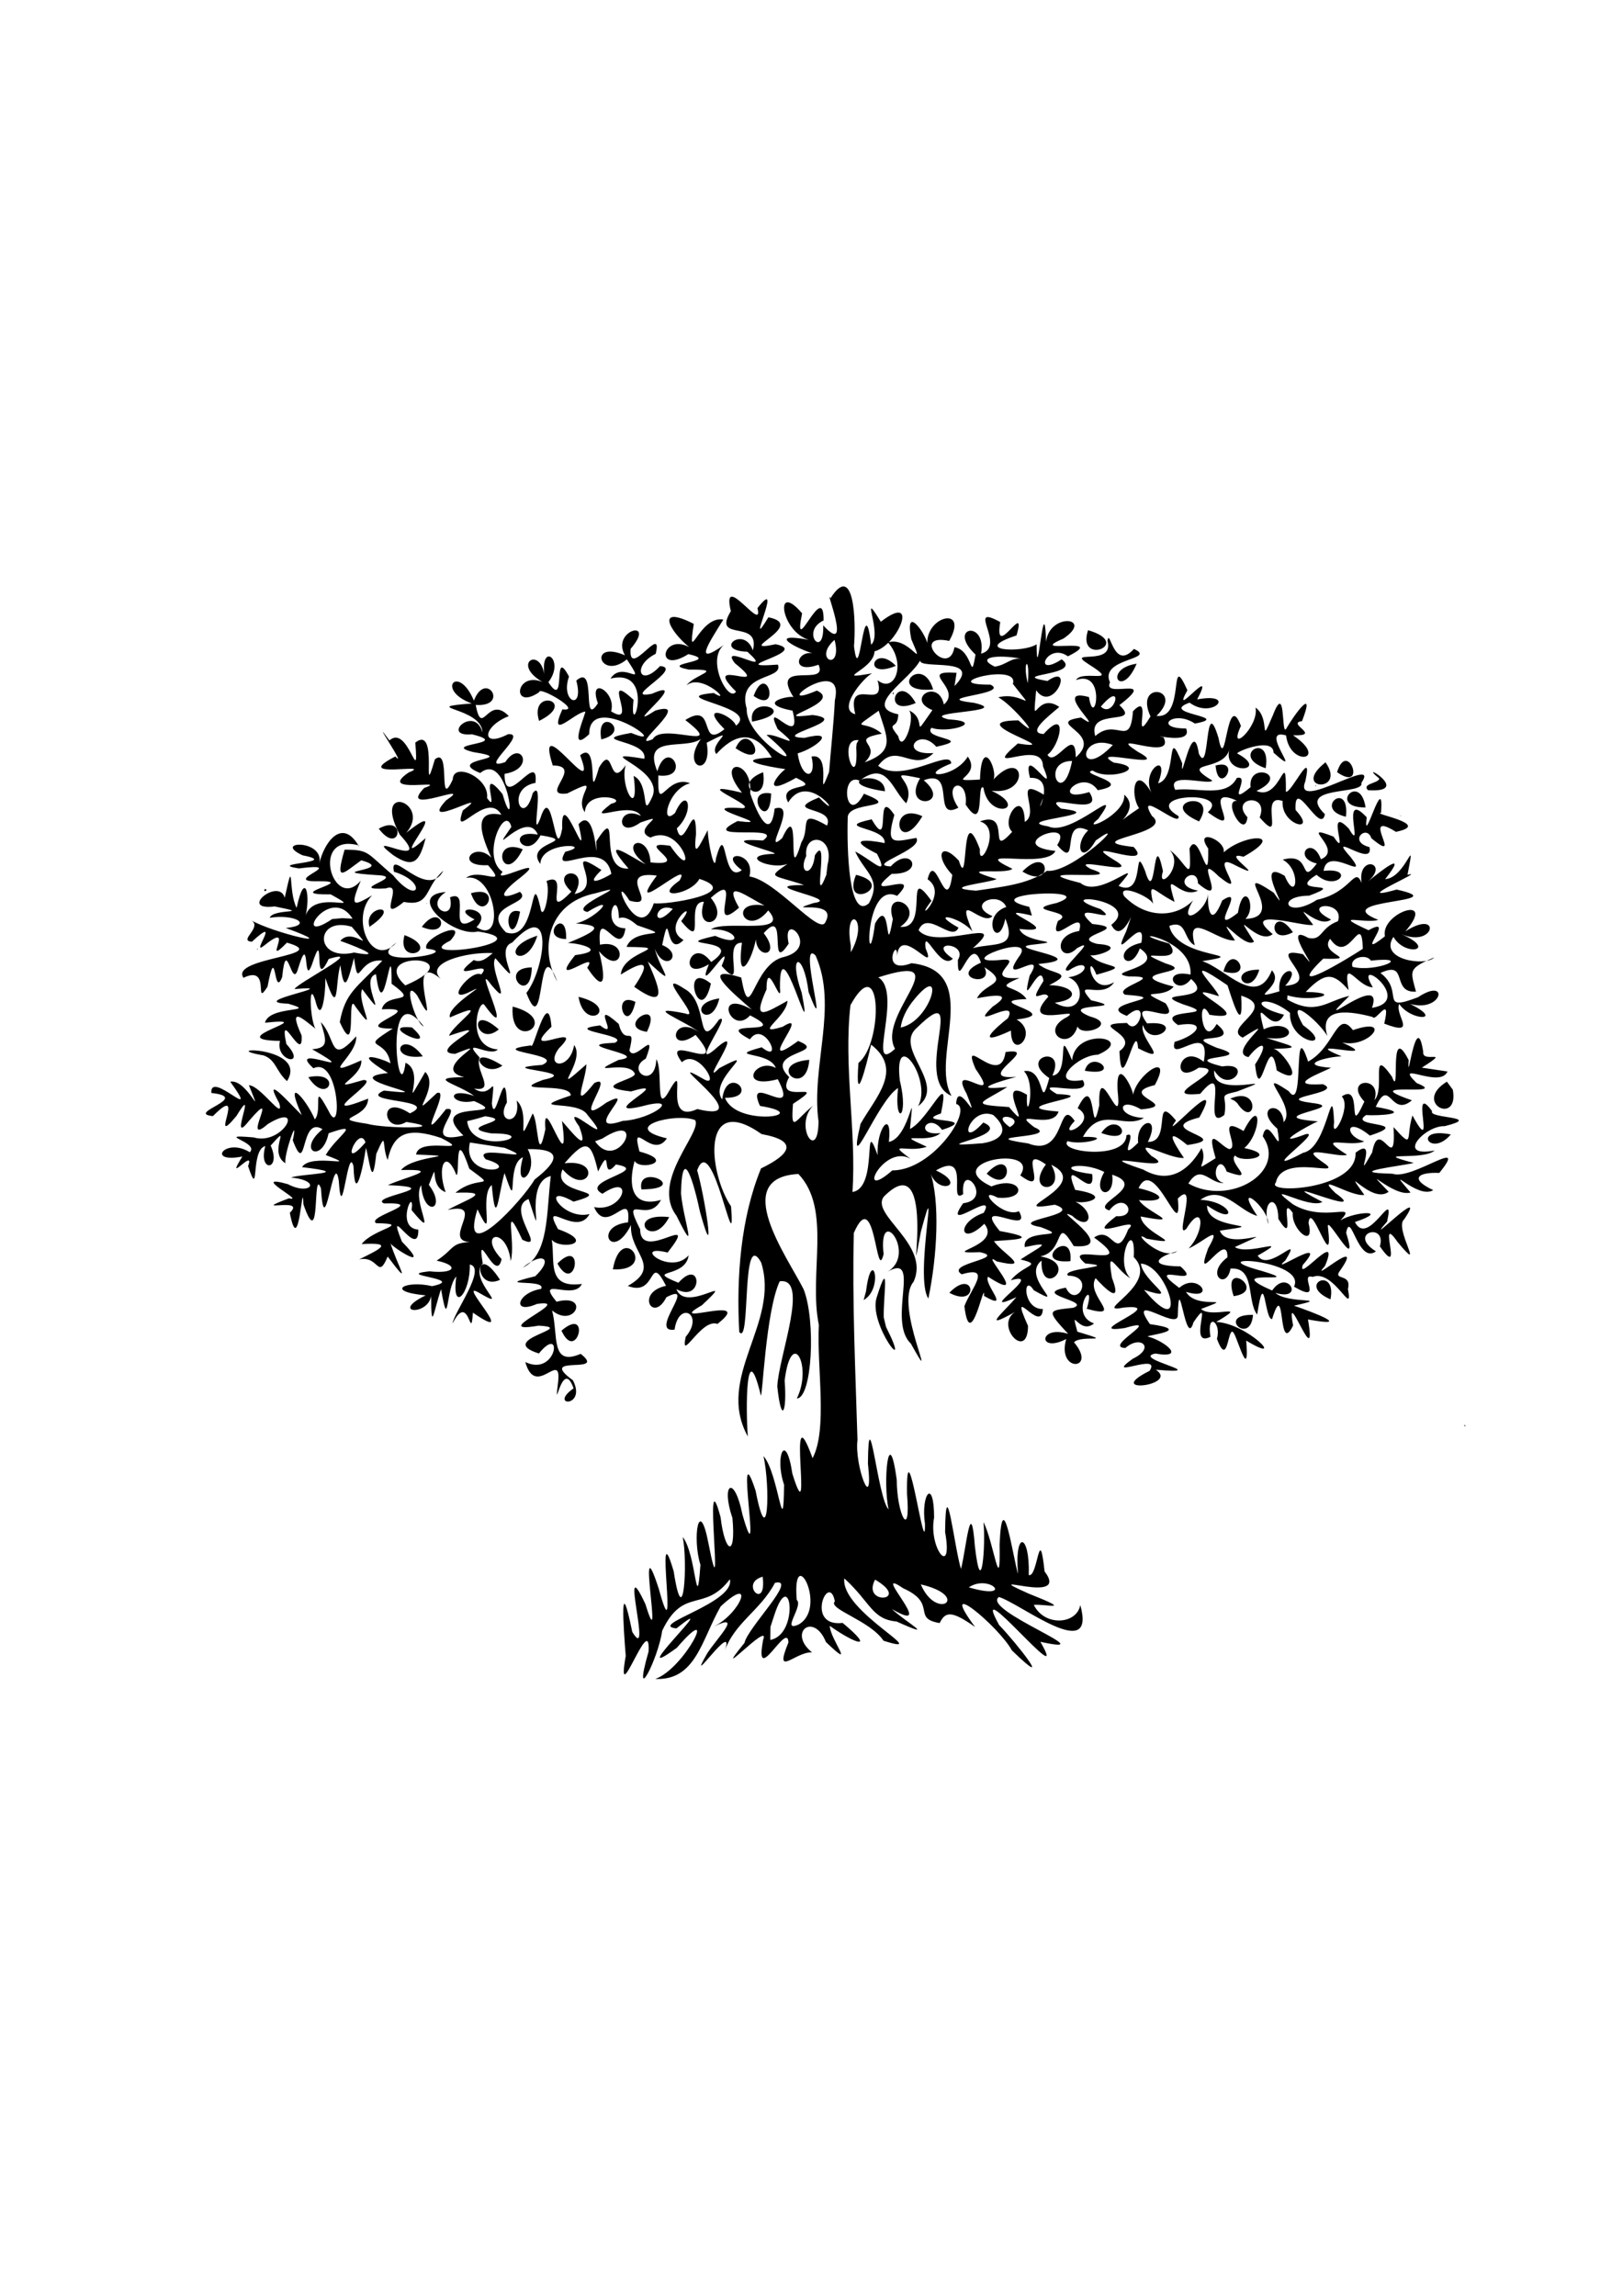 <?xml version="1.0" encoding="UTF-8" standalone="no"?>
<svg
   xmlns:dc="http://purl.org/dc/elements/1.1/"
   xmlns:cc="http://creativecommons.org/ns#"
   xmlns:rdf="http://www.w3.org/1999/02/22-rdf-syntax-ns#"
   xmlns:svg="http://www.w3.org/2000/svg"
   xmlns="http://www.w3.org/2000/svg"
   xmlns:sodipodi="http://sodipodi.sourceforge.net/DTD/sodipodi-0.dtd"
   xmlns:inkscape="http://www.inkscape.org/namespaces/inkscape"
   sodipodi:docname="tree.svg"
   inkscape:version="1.0 (4035a4f, 2020-05-01)"
   id="svg3057"
   version="1.1"
   viewBox="0 0 210 297"
   height="297mm"
   width="210mm">
  <defs
     id="defs3051" />
  <sodipodi:namedview
     inkscape:document-rotation="0"
     inkscape:window-maximized="0"
     inkscape:window-y="23"
     inkscape:window-x="0"
     inkscape:window-height="943"
     inkscape:window-width="1252"
     showgrid="false"
     inkscape:current-layer="layer1"
     inkscape:document-units="mm"
     inkscape:cy="560"
     inkscape:cx="-458.57143"
     inkscape:zoom="0.35"
     inkscape:pageshadow="2"
     inkscape:pageopacity="0.0"
     borderopacity="1.0"
     bordercolor="#666666"
     pagecolor="#ffffff"
     id="base" />
  <g
     id="layer1"
     inkscape:groupmode="layer"
     inkscape:label="Layer 1">
    <g
       style="fill:#000000;fill-opacity:1;stroke-width:0.565"
       transform="matrix(1.27,0,0,1.27,16.965,55.293)"
       id="g4066-6-2-1-1">
      <path
         d="m 110.442,34.46 c -0.022,-0.058 0.127,-0.052 0,0 z M 31.75,50.379 c -0.061,-0.025 0.034,0.011 0,0 z M 63.259,30.015 c 0.04,-0.117 -0.063,0.017 0,0 z m 57.381,6.472 c 0.09,0.156 0.152,-0.148 0,0 z m 1.048,-2.372 c -3.635,2.857 2.222,3.159 0,0 z M 35.487,60.33 c 0.142,0.099 -0.033,-0.149 0,0 z m 12.47,-0.634 c -0.021,0.058 -0.174,-0.067 0.025,0.057 z M 63.86,32.398 c -0.048,-0.017 0.039,0.028 0,0 z M 27.644,60.715 c -0.05,-0.018 -0.024,0.095 0,0 z m 96.245,-23.539 c -0.037,-0.009 -0.061,0.107 0,0 z M 40.836,61.68 c -0.052,-0.073 0.018,0.04 0,0 z m 85.233,-26.41 c -0.042,-0.002 0.011,0.025 0,0 z m 7.391,34.636 c -0.062,0.073 0.088,0.023 0,0 z M 77.671,27.186 c 0.104,-0.402 -0.236,-0.04 0,0 z m 51.496,12.232 c -0.019,0.059 0.103,0.026 0,0 z M 21.105,45.914 c 0.018,0.107 0.103,-0.086 0,0 z m 90.155,9.495 c -0.013,0.041 0.106,0.06 0,0 z M 81.712,26.693 c -1.116,-3.79 -4.899,0.445 0,0 z m -1.775,1.381 c -1.897,-3.393 -3.638,1.574 0,0 z m -0.782,-2.783 c -0.116,0.044 0.045,0.05 0,0 z m 37.184,25.336 c -0.024,-0.026 -0.052,0.085 0,0 z m 6.35,-13.027 c -0.054,-0.07 -0.033,0.106 0,0 z M 30.105,48.519 c 0.092,0.021 -3.91e-4,-0.11 0,0 z m 99.244,-8.939 c 0.164,-0.139 -0.145,0.002 0,0 z m 6.618,62.135 c -0.312,-0.313 -0.07,0.15 0,0 z M 30.133,48.479 c -0.09,-0.059 -0.011,0.121 0,0 z M 21.75,43.012 c -0.988,3.428 -0.21,2.451 1.698,1.084 3.811,1.057 -4.461,1.12 1.686,1.515 2.989,0.144 -3.356,1.582 0.819,1.349 2.012,-0.778 -1.137,3.789 1.833,1.373 2.761,0.537 2.058,-1.487 4.032,-3.183 -1.659,3.109 -5.592,-2.542 -5.037,0.112 3.455,1.055 2.5,3.535 -0.081,0.368 C 23.94,43.324 24.343,43.028 21.75,43.012 Z m 1.409,-0.408 c 0.187,0.198 -0.031,-0.152 0,0 z m 53.52,48.054 c -0.058,-2.191 0.657,-6.402 -0.717,-2.044 -0.911,2.753 3.77,8.578 0.956,3.028 z M 15.883,66.588 c 2.255,-3.604 -7.517,-3.496 -2.401,-2.621 1.293,0.45 1.261,1.61 2.401,2.621 z m 117.602,3.346 c 0.018,-0.084 -0.085,-0.007 0,0 z m 0.568,-3.289 c -3.532,2.168 1.272,4.529 0.605,0.817 z M 49.08,85.762 c 4.682,0.244 0.894,-4.996 0,0 z m -5.649,-0.59 c 1.873,3.346 2.82,-2.839 0,0 z M 41.562,29.898 c 4.068,-2.004 -1.045,-3.447 0,0 z m 1.696,-1.89 c -0.08,0.088 0.092,0.029 0,0 z m 0.589,63.998 c 1.559,3.417 3.071,-2.623 0,0 z M 97.494,20.654 c -1.208,3.713 4.716,1.386 0,0 z m 2.638,4.6 c 0.029,-0.006 -0.028,-0.023 0,0 z m 2.314,-1.186 c -3.499,0.535 -1.593,3.758 0,0 z m 10.239,44.75 c 1.876,2.849 2.5,-1.847 -0.709,-0.44 l 0.432,0.201 z m -0.754,-0.43 c 0.103,-0.005 -0.011,-0.038 0,0 z m -59.942,9.231 c 5.169,-0.04 -0.531,-2.813 0,0 z m 2.833,2.82 c -4.594,-0.523 -1.824,3.511 0,0 z M 47.889,31.781 c 3.3,-0.777 -0.544,-3.558 0,-0.061 z m 60.918,8.354 c 2.158,-3.421 -4.63,-2.016 0,0 z m 3.522,48.359 c 3.528,-0.506 -1.305,-3.904 0,0 z m 3.262,-53.774 c 0.655,-3.897 -3.788,-1.283 0,0 z m 8.262,2.493 c 0.066,0.042 0.036,-0.119 0,0 z m 1.917,1.498 c -0.566,-3.692 -3.913,0.045 0,0 z M 74.63,88.893 c 2.103,-1.202 0.837,-5.639 0.246,-0.902 z M 63.268,29.97 c 5.199,-1.004 -0.513,-2.932 0,0 z m 59.393,7.66 c 0.024,0.064 0.047,-0.102 0,0 z m 1.108,2.028 c 0.421,-3.839 -3.433,-0.793 0,0 z m -89.151,7.793 c 1.238,3.456 3.433,-0.976 0,0 z M 83.362,88.15 c 3.107,1.665 2.6,-2.689 0,0 z M 63.423,27.356 c 2.838,1.981 1.347,-3.65 0,0 z m 32.278,57.572 c 0.316,-3.666 -4.278,0.383 0,0 z m -1.307,-1.537 c 0.09,0.014 0.018,-0.111 0,0 z m 28.469,-48.276 c 3.109,2.172 1.087,-3.45 0,0 z m -0.672,53.701 c 0.693,-3.462 -3.54,-1.536 0,0 z M 18.054,66.186 c 1.966,3.045 3.608,-0.736 0,0 z m 96.247,24.212 c -3.796,-0.066 -0.262,3.222 0,0 z m -1.711,1.278 c 0.02,-0.092 -0.09,-0.005 0,0 z m 13.432,-54.721 c 4.742,0.297 -1.371,-3.243 1.144,-1.191 -0.031,0.488 -1.84,0.513 -1.144,1.191 z m 0.047,-1.676 c 0.032,-9.36e-4 -0.011,-0.024 0,0 z M 37.585,86.828 c -2.669,-4.144 -2.702,1.253 0,0 z M 97.16,65.531 c 4.022,0.69 0.68,-2.362 0,0 z m 37.297,6.49 c -3.983,-0.797 -2.118,2.465 0,0 z M 77.912,24.286 c -2.281,-2.351 -3.522,1.484 0,0 z m -2.411,-0.349 c 0.103,-0.023 0.005,-0.076 0,0 z m 23.341,47.937 c 3.758,1.358 1.7,-2.528 0,0 z M 13.663,47 c 0.382,0.223 -0.327,0.38 0,0 z m -0.769,6.127 c 0.023,0.181 -0.183,-0.081 0,0 z m 76.627,18.149 c 1.847,-1.053 -2.338,-1.718 0,0 z m -1.685,-1.237 c -2.477,-0.97 -3.734,3.773 -1.014,0.766 3.303,1.387 -6.875,2.648 -0.055,2.111 C 88.821,72.589 89.471,71.494 87.836,70.039 Z M 73.01,39.813 c -0.092,3.102 0.097,10.479 2.159,8.66 1.345,-2.497 -0.384,-3.044 -1.403,-5.275 1.725,0.87 3.545,2.819 2.226,0.233 -4.115,-2.066 0.727,-1.118 0.777,-1.085 0.206,-1.693 -5.455,-1.52 -1.32,-2.424 2.105,3.615 0.212,-3.587 2.313,-0.448 -0.922,3.177 -0.062,2.738 2.236,2.338 0.772,1.205 -5.222,2.783 -2.61,2.906 2.097,-2.27 3.615,0.841 0.109,0.752 -3.623,2.98 3.392,-0.661 0.544,2.248 -3.489,-1.613 -3.099,9.27 -2.25,2.823 1.712,-3.083 0.983,4.131 1.815,-0.463 -1.073,-3.392 3.644,-1.219 0.755,0.791 3.082,0.303 0.303,-6.645 3.18,-2.642 -2.098,2.663 1.893,-0.655 -0.392,-2.2 0.78,-3.221 1.899,4.011 2.515,-0.449 -1.837,-1.929 -1.198,-3.473 0.666,-1.451 1.069,3.449 0.109,-6.6 2.148,-1.151 -0.183,2.38 2.346,-2.198 -0.001,-2.84 3.343,-1.229 0.648,3.995 3.285,1.057 -1.274,-1.215 1.232,-4.622 1.285,-1.011 1.681,-0.909 -1.44,-4.854 2.008,-2.729 -1.52,3.364 1.635,-1.89 -1.479,-1.758 -0.922,-3.804 2.928,2.636 1.325,-1.178 C 92.879,31.558 86.305,35.675 90.336,32.198 c 5.346,0.831 -6.108,-2.308 0.059,-2.357 2.871,2.556 -0.721,-1.717 -2.053,-2.343 2.505,-0.677 4.026,1.913 1.493,-1.374 0.722,-2.259 -8.076,0.113 -2.272,0.079 2.051,1.022 -6.49,1.305 -1.673,1.855 4.137,0.972 -5.838,0.872 -2.643,1.677 3.95,0.233 0.001,1.492 -1.706,0.861 -0.989,1.184 4.487,1.078 0.493,1.934 -1.86,-2.123 -3.944,0.907 -0.284,0.641 -2.112,2.087 -3.719,-1.278 -5.64,1.3 2.434,1.895 7.377,-1.829 7.445,-0.243 -3.837,1.536 0.324,1.6 1.686,-0.7 1.518,2.141 -2.681,2.57 1.243,2.342 0.156,-4.967 2.102,-0.333 1.229,0.151 3.304,-3.697 4.018,1.517 -0.056,0.986 3.973,1.868 -0.298,3.096 -0.82,-0.308 -0.733,-0.576 0.237,4.826 -1.812,1.719 0.319,-2.898 -2.533,-2.325 -0.742,0.318 -2.745,1.452 -0.147,-4.077 -3.53,-2.794 3.052,2.583 -2.365,3.164 -0.368,-0.21 -4.07,-0.831 -0.24,0.136 -1.419,2.559 -1.537,-1.527 -1.968,-4.39 -4.746,-2.312 -2.065,-0.911 -1.418,4.822 0.441,1.332 C 78.814,38.954 72.851,37.975 73.01,39.813 Z m 0.314,13.652 c 2.011,-3.595 -0.776,-4.993 0,-0.68 v 0.341 z m 2.797,2.556 c 2.563,1.527 -1.298,10.078 1.709,7.275 C 75.859,59.823 84.586,53.301 76.121,56.021 Z m 2.281,5.112 c 3.229,-0.656 4.737,-7.195 1.131,-2.546 -0.559,0.748 -0.995,1.615 -1.131,2.546 z m 1.825,-9.92 c 1.784,2.197 9.519,-1.653 5.538,1.827 2.227,-0.6 4.56,0.163 3.303,-3.004 -0.741,3.474 -2.608,-0.255 0.092,-1.19 -0.751,-1.734 -4.189,-0.255 -1.403,0.937 -1.091,1.149 -3.937,-2.933 -2.04,1.564 -1.181,-1.482 -4.616,-2.165 -1.422,-0.391 -0.659,1.551 -3.164,-1.88 -4.068,0.257 z m 11.55,-1.488 c -5.146,-1.207 3.998,1.971 -1.275,1.36 0.557,1.564 5.31,1.16 1.17,1.627 -2.745,0.36 6.593,1.373 0.753,1.948 1.301,1.129 3.909,0.752 1.107,2.154 2.638,0.03 3.304,1.446 0.577,1.788 2.784,1.606 3.361,-1.868 1.367,-2.595 2.261,-0.271 2.178,-2.118 0.058,-0.7 -1.539,0.367 3.322,-3.618 0.841,-2.264 -1.711,1.728 -2.765,-1.273 0.214,-1.745 0.759,-2.697 -3.293,2.003 -2.163,-1.023 2.109,-1.084 -4.108,-0.979 -0.113,-1.837 4.574,-1.628 -8.677,-0.987 -2.808,0.401 z m 1.528,-4.559 c 2.541,0.318 8.826,-5.846 4.976,-3.091 -1.553,2.672 -2.235,0.342 -0.774,-1.026 -2.965,-1.462 -0.761,4.295 -3.157,1.494 1.929,-2.94 -5.668,-6.37e-4 -0.179,0.601 -0.917,1.921 -9.115,-0.437 -4.386,1.818 -0.68,0.658 -6.163,-0.332 -1.6,1.047 -0.672,0.366 -6.042,0.885 -2.111,1.182 C 88.532,46.815 91.389,46.574 93.305,45.166 Z M 91.35,26.078 c -0.016,0.2 -0.016,-6e-6 0,0 z m 0.003,-0.017 c 0.267,-2.912 -0.581,-2.307 0,0 z M 90.671,23.558 C 88.208,23.091 86.002,23.426 87.994,24.37 89.198,24.184 89.58,23.46 90.671,23.558 Z m -6.781,2.789 c 2.991,-3.073 -3.602,-1.634 -3.504,-2.609 -1.063,1.998 -5.96,4.723 -2.227,5.485 -0.023,1.717 -1.316,0.559 -0.001,2.23 0.399,1.952 1.795,-1.778 1.104,-2.62 1.988,0.911 0.072,3.221 2.377,-0.038 -2.79,-1.124 0.586,-3.294 1.168,-0.568 1.944,-1.68 -2.808,-3.516 1.291,-3.229 l -0.125,0.812 z m -7.725,2.511 c -3.144,2.252 -1.487,0.769 0.32,2.337 -3.539,0.679 0.219,1.018 -1.748,2.925 3.18,-1.163 2.285,-2.504 1.428,-5.262 z m -2.046,2.994 c -2.34,-0.273 0.049,5.734 -0.241,0.743 l 0.043,-0.396 z m 31.654,18.929 c 0.737,3.446 8.762,2.751 3.358,3.586 2.41,0.773 5.528,4.825 7.093,0.933 1.474,1.61 -2.869,3.189 0.766,2.144 -0.267,-2.616 2.52,-2.688 0.588,-0.565 4.16,-0.307 -2.413,-4.171 1.82,-3.213 2.366,2.901 -2.506,-3.425 0.528,-1.666 1.468,0.32 1.171,-1.012 3.028,-1.7 0.757,-2.198 -4.054,-1.854 -0.701,-0.169 -1.428,1.091 -4.317,-2.645 -1.821,0.535 -0.762,0.29 -7.61,-1.92 -4.124,0.95 -1.582,1.281 -4.463,-3.262 -1.901,0.763 -1.024,0.851 -4.365,-3.718 -1.94,-0.124 -1.747,0.188 -5.112,-3.278 -4.1,0.494 -1.183,-0.539 -0.763,-2.67 -2.594,-1.968 z m 12.009,7.489 c 2.966,1.706 4.077,0.115 6.335,-0.36 -4.434,4.307 3.703,-2.791 2.306,1.217 4.427,-0.729 -2.069,-5.626 0.088,-2.096 -1.583,-0.02 -3.102,-3.327 -2.468,0.294 -1.569,-1.826 -2.417,-1.856 -4.371,0.178 4.13,0.075 0.527,1.124 -1.854,0.345 z m 6.663,-3.319 c 2.37,0.594 6.337,-1.126 1.859,-0.635 -0.417,-0.742 -2.231,-0.316 -1.859,0.635 z m 1.045,-1.842 c -0.138,-4.115 -1.399,1.881 -3.33,-1.018 -1.243,1.599 3.283,2.125 -0.704,2.025 -4.338,4.169 2.692,-0.116 4.034,-1.007 z M 95.869,33.979 c -3.282,-0.021 -0.997,5.01 0,0 z m 4.153,-1.633 c -3.579,-1.355 -3.689,3.866 0,0 z m -1.225,-3.908 c 1.376,1.342 2.503,-2.946 0,0 z M 71.7,27.793 c 1.115,-4.883 -7.074,1.249 -1.833,-0.986 2.841,1.296 -5.544,3.094 -0.431,2.488 4.256,0.543 -4.635,2.213 -0.833,2.33 3.419,-0.874 1.186,1.035 -0.696,1.581 0.41,2.736 1.973,2.704 1.418,0.32 2.268,-0.455 0.335,5.277 1.787,1.565 0.191,-2.433 0.464,-4.86 0.588,-7.298 z m -0.032,-6.152 c -2.304,2.02 0.869,3.342 0,0 z m -3.915,14.05 C 64.214,37.707 65.658,35.567 66.651,34.809 64.798,34.544 61.098,33.837 65.273,33.621 c -1.915,-3.126 -3.968,-2.204 -5.653,-0.35 -0.848,-1.024 2.543,-2.956 -0.981,-1.151 0.664,3.64 -2.71,2.624 -0.587,-0.392 -1.596,1.185 -6.034,-0.535 -4.442,3.301 1.085,-3.597 3.588,0.852 0.104,0.425 -0.099,4.238 0.734,-0.146 3.24,0.789 -2.29,0.579 -3.1,4.505 -1.534,3.024 1.274,-2.863 2.081,-0.2 0.178,1.573 0.652,2.787 1.931,-3.66 1.956,0.584 -0.317,2.769 0.369,1.138 1.193,-0.401 0.019,1.271 0.718,4.54 0.837,2.879 1.181,-4.188 0.581,2.749 2.638,1.196 -2.674,-2.001 1.443,-2.024 0.777,0.647 2.684,0.379 7.14,6.077 7.734,4.653 1.408,-2.511 -4.653,-0.845 -1.183,-1.953 3.048,-0.395 -6.376,-1.816 -0.997,-1.833 -3.209,-1.089 -3.821,-0.675 -1.671,-2.153 -1.693,0.662 -5.13,-0.871 -1.511,-1.018 1.532,0.034 -6.457,-1.706 -0.993,-1.364 2.399,-1.741 -6.918,0.197 -2.585,-1.979 4.75,0.601 -5.269,-1.714 0.515,-1.308 1.611,-0.155 -5.875,-2.955 -0.067,-1.58 -2.873,-3.449 1.114,-3.588 0.835,0.078 0.743,2.173 2.077,4.92 2.491,1.535 2.551,-0.765 -1.391,4.967 0.77,3.004 2.052,-4.432 0.333,5.664 1.959,0.423 C 69.267,40.698 67.844,38.803 70.903,40.559 c 0.875,-2.03 -4.755,-1.262 -0.822,-2.867 2.874,2.977 -0.97,-2.961 -3.138,0.508 -1.217,-2.203 3.749,-1.097 0.81,-2.509 z m -9.856,10.294 c -0.833,1.624 -4.904,2.207 -2.026,0.173 1.511,-2.591 -5.848,4.243 -2.309,-0.506 -4.527,-0.609 0.568,3.474 -2.786,2.551 -2.308,-3.639 0.876,4.984 2.481,0.266 1.085,0.212 9.186,-1.018 4.639,-2.484 z m -2.708,3.064 c -1.932,-0.833 -2.262,2.452 0,0 z m -5.486,0.941 c -0.126,-3.513 -2.027,1.04 0.66,1.031 -0.497,3.374 -2.954,-2.646 -2.594,1.671 3.091,-0.645 2.267,3.462 -0.105,0.66 0.38,1.415 1.127,5.15 -1.197,1.685 1.383,-2.059 -4.2,2.403 -1.227,-1.282 3.265,-0.418 0.666,-1.204 -0.744,-1.239 3.512,-1.414 3.362,-1.808 0.788,-1.988 1.988,-0.387 4.488,-3.178 1.203,-1.168 -2.22,-0.455 5.405,-3.221 0.851,-1.912 C 42.212,48.465 41.683,53.473 43.428,56.458 41.281,50.957 42.272,62.846 40.272,57.608 42.132,55.236 43.243,47.712 38.827,52.474 c -2.097,0.725 1.703,5.576 -1.714,1.594 -0.74,0.935 1.941,5.54 -0.454,2.672 -2.05,-2.876 2.774,6.794 -0.714,2.027 -0.639,-0.352 -1.832,4.312 1.413,4.598 -0.786,0.863 -3.863,-1.373 -1.846,0.826 -0.565,1.233 1.767,3.541 -0.574,3.153 1.914,1.298 2.187,-2.137 1.812,1.522 0.329,2.556 1.359,-4.595 1.538,-0.101 -1.253,2.112 1.504,2.509 0.992,-0.198 1.526,1.361 -0.24,5.422 1.628,1.324 0.598,0.661 0.459,5.578 1.296,1.606 -0.346,-4.368 2.613,5.761 1.695,-0.844 0.985,1.11 2.849,3.536 1.755,0.559 -2.297,-3.212 4.248,2.909 0.834,-1.194 -1.001,-1.617 -6.593,-0.321 -1.69,-1.972 -0.026,-1.405 -6.632,-0.19 -2.825,-1.587 4.273,-0.877 -5.639,-1.101 -0.093,-1.523 2.533,-1.14 -6.099,-1.353 -1.128,-1.99 0.156,0.838 1.71,-6.144 2.076,-1.897 -3.646,3.468 3.747,-0.772 0.759,2.197 -1.498,2.005 1.132,2.244 1.548,-0.333 1.272,1.699 -2.846,5.588 1.258,1.956 -0.083,1.747 -1.683,5.025 0.8,1.915 2.3,-1.142 -2.66,4.869 1.211,2.003 3.631,-1.934 -2.846,3.398 1.672,1.853 3.129,-0.166 6.2,-2.65 1.864,-1.464 -4.726,1.08 3.796,-2.964 -1.018,-1.536 -4.296,-0.491 0.512,-1.168 0.397,-1.812 -0.651,-1.509 -5.343,0.375 -1.643,-1.404 3.512,-0.5 -5.487,-1.544 -0.4,-1.739 1.725,-0.817 -5.662,-1.261 -1.5,-1.774 2.194,1.68 -1.264,-2.949 1.907,-0.145 0.607,2.472 1.771,-0.142 1.085,2.699 0.508,1.323 2.944,-2.491 1.671,0.83 -2.121,1.165 0.947,3.253 1.071,0.059 0.689,1.119 -0.087,5.424 1.124,3.543 2.416,-4.281 -0.784,3.306 3.053,1.538 6.706,1.636 -4.562,-6.068 0.731,-3.002 1.63,0.85 -0.729,-3.249 -2.305,-1.77 -2.39,-3.263 5.128,1.595 1.396,-2.784 -2.972,2.111 -2.473,-2.273 0.377,-0.266 -1.516,-1.205 -6.014,-2.841 -1.424,-1.915 1.867,0.794 -3.47,-4.734 -0.096,-2.519 2.598,1.365 1.057,6.688 3.532,3.141 1.455,-0.845 -3.049,5.192 -0.472,3.077 3.693,-3.303 -1.809,4.2 0.507,1.865 4.561,-2.394 -1.242,1.204 0.286,3.195 0.454,-3.75 4.025,-0.121 0.289,-0.169 1.141,3.051 9.308,1.757 3.562,0.826 -1.654,-3.644 4.172,1.787 1.812,-2.72 -4.166,1.109 -2.292,-2.254 -0.2,-1.149 -0.655,-1.773 -5.301,-1.037 -1.434,-2.103 2.338,1.859 0.227,-2.897 -1.201,-0.81 -4.112,-2.162 4.46,-0.181 0.016,-2.44 -1.934,2.158 -3.856,-2.863 0.175,-0.59 -1.87,-1.646 -5.568,-4.683 -1.078,-3.264 0.952,5.248 1.095,-1.457 4.411,-2.111 3.722,-1.005 -0.358,-4.876 0.423,-1.344 C 64.824,55.899 67.006,48.604 64.453,51.518 c 2.099,2.716 -1.538,2.764 -0.671,-0.468 -0.059,2.59 -2.202,6.445 -1.551,1.444 -2.103,-0.088 0.546,5.327 -2.064,2.359 1.44,-3.398 -2.821,3.605 -1.305,-0.17 -3.287,1.978 -1.896,-3.077 0.238,-0.23 3.815,-2.565 -4.82,-1.469 0.407,-2.663 2.984,1.309 2.326,-0.794 -0.437,-0.661 1.408,-1.011 8.178,0.692 5.841,-1.928 C 62.655,52.079 60.666,48.078 64.541,48.698 c -1.544,-0.711 -4.42,-2.981 -2.606,0.226 -3.453,3.018 0.676,-4.166 -2.874,-1.004 2.182,2.661 -1.804,3.704 -0.701,0.4 -2.011,-0.057 0.331,5.176 -2.318,1.973 2.029,-2.627 -2.273,0.57 0.241,1.915 -1.966,2.052 -1.279,-3.89 -2.177,0.519 2.309,0.939 0.258,2.956 -0.764,0.356 0.598,2.29 2.455,4.23 -0.702,1.326 0.992,2.265 2.342,5.209 -1.387,2.57 1.741,-2.558 1.14,-2.827 -1.363,-1.243 0.19,-2.476 5.763,-2.77 0.587,-2.817 0.813,-2.165 5.424,-0.725 1.083,-2.207 C 51.074,50.324 50.404,49.741 49.703,49.99 Z M 48.93,45.474 C 48.158,41.569 42.636,45.954 44.234,43.225 47.384,42.45 41.761,42.083 41.691,44.467 c -1.722,-2.274 4.181,-2.256 0.022,-2.92 -1.435,2.803 -3.783,-0.694 -0.275,-0.069 -1.175,-2.749 -5.289,2.946 -2.697,-0.792 -0.638,-2.43 -3.151,3.057 -0.892,4.586 -1.359,1.455 5.032,-1.989 1.802,0.593 -2.03,1.532 -2.351,2.465 -0.036,1.441 1.413,1.283 -4.188,1.336 -1.433,4.127 3.214,1.121 2.468,-6.963 3.507,-2.572 0.234,1.742 1.094,-1.49 0.627,-2.648 2.541,-1.151 -0.586,4.294 2.54,1.072 -2.452,-2.248 2.089,-2.774 0.324,0.242 3.323,-0.64 -1.526,-5.211 2.74,-2.445 -1.956,1.921 0.334,0.849 1.011,0.392 z m -12.084,8.071 c -2.651,-0.139 -6.978,0.997 -5.312,2.61 -3.937,-3.215 0.399,6.99 -2.391,1.704 C 27.579,55.861 28.915,60.715 29.814,61.017 c -4.24,-5.479 -2.537,8.949 -1.854,3.698 2.215,1.003 -0.812,5.783 2.007,0.937 1.626,1.597 -2.212,5.372 1.174,2.158 1.584,-0.644 -2.64,6.184 0.941,1.631 1.997,-0.391 -2.866,3.794 1.771,2.686 -4.045,-3.828 5.351,-1.651 1.086,-3.509 -2.447,0.524 -3.013,-1.524 0.016,-0.521 -1.7,-1.255 -5.001,-1.867 -1.021,-1.915 -3.774,-0.89 3.632,-4.185 -0.918,-2.373 -3.302,-0.085 5.092,-3.784 -0.63,-1.835 0.517,-1.296 4.637,-3.859 0.091,-1.871 -0.374,-1.223 4.65,-3.922 1.863,-2.528 -2.46,1.118 0.347,-2.449 1.329,-1.847 1.475,-1.739 -3.93,1.073 -0.758,-1.478 0.737,0.363 1.432,-0.279 1.935,-0.706 z m -8.908,3.297 c 7.244,-3.119 -4.007,-3.67 0,0 z m 6.3,13.826 c 0.446,3.747 8.072,1.224 2.469,1.245 C 32.671,71.226 39.575,70.651 36.069,70.165 l -0.838,0.252 z m 0.281,2.172 c -0.912,3.883 5.704,2.877 1.62,1.715 -1.654,-1.686 6.015,0.5 1.917,-1.173 C 36.877,73.201 35.698,73.02 34.519,72.84 Z m 2.222,4.334 c -1.366,1.098 0.48,6.464 -1.457,2.472 -1.889,6.139 4.617,-0.935 5.822,-3.031 2.588,-1.997 2.762,-3.15 -0.7,-3.103 1.312,2.436 -1.55,4.687 -0.483,0.828 -1.818,0.764 -0.346,6.1 -1.878,1.611 -0.604,2.021 -0.862,6.079 -1.304,1.223 z m 10.526,-4.451 c 2.34,3.314 5.446,-3.296 0.752,-0.29 z m 19.78,-6.549 c -1.693,3.038 4.417,0.106 0.386,2.73 -0.239,3.125 0.228,1.639 2.054,0.172 -2.015,2.09 0.527,5.88 0.547,1.601 -0.775,-5.565 2.019,-11.726 -0.304,-16.887 -1.849,-1.881 1.549,9.561 -0.706,3.73 -0.514,-4.182 -2.134,-4.006 -0.702,0.072 1.312,6.912 -2.297,-7.342 -2.215,-0.492 0.216,2.212 -1.381,-3.315 -1.368,0.142 -1.515,3.342 -0.162,2.439 2.134,1.162 -0.07,1.688 -3.646,3.606 -0.49,2.646 3.122,-1.971 -3.167,4.914 1.571,1.447 3.233,1.267 -3.668,1.031 -0.906,3.677 z m 3.907,-21.623 c 0.774,-3.032 -2.444,-3.381 -2.173,-0.89 -0.867,1.757 0.638,2.295 0.883,-0.076 1.582,-2.526 -0.389,5.926 1.166,2.001 z m -49.643,7.752 c 1.289,-1.539 3.757,1.676 1.17,-1.438 -3.764,-1.135 -3.891,3.572 0.242,2.628 3.887,0.719 -1.195,-1.125 -1.412,-1.19 z m 1.251,-2.264 c -2.33,-3.64 -6.349,2.929 -2.078,0.04 l 1.018,-0.09 z m 1.317,22.789 c -0.66,-1.942 -2.82,3.282 0,0 z m 44.153,49.098 c 2.994,-1.759 -0.709,-8.502 -0.217,-2.491 0.723,0.574 -1.693,3.377 0.217,2.491 z m -2.912,1.584 c 3.011,-0.557 2.088,-7.72 0.408,-2.523 l -0.392,1.197 z m -0.776,-6.44 c -2.455,0.673 0.448,3.592 0,0 z m 11.453,0.299 c -1.421,2.665 3.771,2.209 0,0 z m 4.655,0.483 c 1.644,3.834 5.184,1.208 0,0 z m 4.891,0.302 c 4.759,1.396 2.152,-1.434 0,0 z M 102.875,85.18 c 0.245,1.879 4.303,3.957 0.323,2.672 4.71,5.586 2.448,-2.541 -0.323,-2.672 z m 31.24,-19.572 c -0.767,1.808 -5.619,-1.252 -3.147,1.174 3.702,1.485 -6.462,-0.302 -0.478,1.761 -2.171,1.827 -2.254,-2.46 -3.685,0.668 4.178,0.709 0.167,0.925 -0.986,0.834 -1.963,1.276 4.958,0.606 0.387,2.093 -2.548,-2.092 -2.601,0.101 -0.567,0.586 -1.506,0.669 -5.184,-0.819 -1.77,1.365 -0.744,0.36 -5.229,-1.157 -2.587,0.669 2.901,1.943 -3.991,-0.996 -4.654,2.164 -1.144,1.21 8.307,0.719 8.117,-3.034 2.524,-1.98 -0.454,3.74 1.697,-0.037 0.694,-3.875 2.466,2.527 2.175,-2.58 2.125,2.368 1.222,1.065 1.929,-1.181 2.558,4.697 -0.361,-3.696 1.999,-0.444 -0.456,0.774 5.331,0.519 1.272,1.534 -1.969,-0.098 -5.094,3.249 -1.009,2.476 -1.23,1.089 -6.771,0.03 -2.133,1.266 -1.186,0.308 -7.409,0.983 -2.17,1.099 2.017,0.721 7.902,-3.94 4.777,-0.081 -2.225,-0.095 -3.048,0.615 -0.618,1.752 -1.621,1.016 -5.114,-3.044 -2.315,0.244 -1.777,0.516 -5.276,-3.249 -2.231,-0.077 -1.76,1.368 -5,-3.226 -2.476,0.32 -1.379,0.225 -5.161,-2.349 -2.953,-0.196 3.954,2.817 -7.422,-2.251 -1.317,0.91 -1.334,0.814 -6.387,-2.323 -2.99,0.252 3.236,1.919 6.669,-0.34 4.827,1.626 1.568,-0.96 5.122,-1.051 1.474,0.171 1.36,2.679 4.123,-3.879 3.28,-0.043 -2.732,3.112 4.41,-4.181 1.736,-0.228 -1.078,0.861 2.316,5.872 -0.663,2.318 -2.21,-3.215 0.771,4.12 -1.811,0.432 0.731,-2.512 -3.392,-1.366 -0.399,0.51 -1.846,1.346 -2.571,-4.299 -3.037,-1.896 1.418,4.549 -2.093,-2.092 -1.853,-0.564 0.603,5.248 -1.727,-2.967 -1.981,-0.428 0.698,2.703 -1.765,0.667 -1.603,-1.026 -1.521,-2.174 0.496,3.755 -1.474,0.6 -0.026,-2.753 -1.739,-1.875 -1.019,0.529 0.043,-1.69 -3.657,-4.59 -1.127,-0.831 -1.909,-0.52 -3.56,-3.246 -5.788,-1.635 3.386,0.157 3.904,2.835 0.682,0.576 -0.155,2.639 7.003,1.748 1.292,2.566 0.8,2.232 6.878,-0.797 1.532,1.669 1.371,0.922 6.004,-1.228 2.323,0.875 1.147,1.81 4.696,-2.591 2.833,0.476 -1.98,1.758 4.679,-2.824 1.765,0.474 -0.669,1.95 3.94,-3.883 2.261,0.106 -1.853,2.059 4.161,-3.323 1.585,0.402 -0.923,1.17 1.183,0.244 0.754,1.938 0.582,3.057 -1.415,-2.07 -3.593,-1.23 -1.507,-0.455 1.242,2.843 -1.9,0.994 1.343,-2.767 -9.984,-3.4 -3.311,-1.611 5.037,1.511 -4.471,-0.398 1.085,2.002 1.597,-2.337 3.378,1.156 0.326,0.24 1.287,1.174 5.929,0.405 1.894,1.307 2.029,0.69 6.116,2.265 1.428,1.4 0.999,5.808 -2.386,-3.959 -1.512,0.615 -1.611,3.285 -0.734,-5.158 -2.146,-0.65 -0.77,0.076 -0.745,-5.533 -1.519,-0.461 -1.101,-1.404 -0.138,-4.863 -2.716,-4.685 -0.39,2.247 -2.649,0.616 -0.311,-1.146 0.044,-2.935 -3.529,3.401 -1.968,-0.912 1.558,-2.712 -0.472,-0.645 -1.99,0.011 1.748,-1.843 1.518,-4.869 -0.23,-2.007 -1.266,1.244 1.283,-5.199 -0.869,-3.082 0.469,4.989 -2.372,-4.591 -3.996,-1.057 2.847,0.656 2.758,1.479 0.043,1.223 0.777,1.296 4.901,2.553 0.167,1.663 0.2,1.766 5.092,3.06 0.605,2.264 -1.781,-1.147 1.429,2.38 3.136,1.282 -1.717,0.426 -3.375,1.486 0.318,1.541 2.604,2.351 -4.033,-0.709 -0.128,2.184 1.919,-1.696 3.883,1.385 0.689,0.407 1.083,1.907 5.37,0.287 1.527,1.748 1.154,1.025 5.062,-0.759 1.553,1.319 3.154,0.117 7.347,4.483 3.053,1.899 0.338,4.095 -0.755,0.232 -1.203,-0.655 -0.703,-1.412 -0.56,3.761 -1.779,0.47 0.492,-1.693 -1.086,-2.769 -0.659,-0.201 -2.412,1.212 0.431,-4.666 -1.73,-1.479 -0.808,2.874 -1.493,-5.751 -1.596,-0.66 -0.108,1.479 -5.202,-2.543 -2.843,0.846 4.582,0.639 -0.49,1.141 -0.208,1.266 1.679,0.43 4.002,2.284 0.758,1.734 -2.573,0.514 6.192,2.171 0.048,1.645 2.473,1.627 -5.497,2.54 -0.629,0.113 1.301,-1.979 -4.862,1.016 -1.713,-1.231 2.342,-1.123 0.792,-2.456 -0.75,-1.099 -2.391,-0.048 4.113,-3.259 -0.067,-2.03 -4.698,0.71 4.666,-2.554 -0.129,-2.082 -3.394,0.67 3.83,-2.386 1.042,-5.14 0.235,-4.209 -2.085,0.397 -0.332,2.165 -1.632,-1.009 -2.43,-3.323 -1.885,-0.043 1.402,3.611 -1.901,-0.262 -1.668,0.021 -1.073,1.753 3.071,4.228 -0.9,3.12 1.072,-3.541 -1.973,0.517 0.739,1.494 -1.517,1.245 -2.459,-1.978 -1.698,0.838 4.13,1.237 0.358,0.266 -0.341,1.085 2.429,2.853 -1.79,3.136 -0.794,-0.336 -2.929,1.513 -2.804,-1.483 0.2,-0.525 -2.315,-2.487 -2.03,-2.375 0.516,-2.659 1.932,-0.678 -4.37,-1.358 -0.757,-2.051 1.048,2.234 3.06,-1.178 0.222,-1.222 -0.769,-0.772 5.525,-0.907 1.754,-1.243 -2.712,-2.333 5.815,0.936 0.903,-2.641 1.92,-1.319 2.153,2.557 3.478,-0.83 1.671,-1.622 -5.027,1.564 -1.222,-1.341 2.381,0.174 0.888,-2.695 -0.701,-0.588 -2.094,-0.612 4.079,-2.401 0.29,-3.641 0.335,2.649 -2.221,2.169 -0.803,-0.275 -2.489,-1.256 -5.481,-0.314 -1.238,0.212 0.398,3.077 -3.295,-2.311 -1.731,1.607 4.315,0.682 0.546,1.696 -0.257,1.068 2.518,1.103 1.782,3.292 -0.05,1.568 -2.457,-1.131 5.084,3.474 0.164,3.093 -1.997,-3.299 -0.816,0.547 -3.401,1.047 4.171,0.72 -0.041,4.426 0.122,0.427 -2.186,1.713 2.898,5.103 -0.801,3.019 -1.091,-1.769 -1.166,1.954 0.935,1.919 -0.144,2.685 -3.622,-2.962 -1.514,1.719 -0.021,3.671 -3.471,-0.062 -1.299,-1.435 -3.578,1.998 -1.256,0.113 0.119,-1.497 -4.501,2.046 3.115,-2.761 -0.583,-1.716 1.315,-1.613 3.363,-1.536 1.003,-2.119 1.88,-1.257 3.549,-1.933 0.431,-1.26 -0.347,-2.025 5.061,-0.756 1.628,-2.037 -3.817,-0.693 4.7,-1.187 1.436,-2.281 C 88.319,80.127 98.193,77.265 93.75,75.11 c 1.703,3.061 -2.808,2.997 -0.553,-0.035 -3.169,-2.249 0.665,3.552 -2.611,1.112 2.105,-3.173 -8.357,-1.436 -2.942,1.13 3.084,-1.238 3.937,1.421 0.641,1.143 -2.355,-1.241 0.494,2.146 2.169,1.379 1.488,2.667 -4.927,-1.569 -1.958,2.018 4.9,0.871 0.378,0.919 -0.59,1.031 0.847,1.26 4.073,2.961 0.285,2.064 -1.997,-1.424 3.699,4.537 -0.88,1.564 -0.517,0.686 2.444,3.605 -0.418,1.95 0.112,-1.964 -1.388,6.101 -1.998,1.046 0.645,-1.73 2.89,-4.192 -0.27,-3.243 -1.777,-1.099 4.724,-1.629 1.865,-2.256 -4.495,0.163 2.335,-0.554 0.437,-2.893 -2.44,2.375 -2.979,-0.089 -0.064,-1.114 1.44,-2.53 -4.423,2.324 -2.092,-0.977 3.165,-0.387 -0.291,-4.495 0.002,-0.933 -1.627,1.192 0.887,-4.525 -2.776,-2.411 3.335,1.533 0.042,2.614 -0.616,0.067 1.062,3.043 0.741,8.698 -0.158,12.983 -1.456,-2.156 1.233,-14.187 -0.752,-6.841 -1.65,8.786 1.925,-9.279 -3.776,-3.544 -1.451,1.837 4.784,4.874 3.019,8.684 -2.065,2.413 2.884,11.929 -0.278,6.283 C 76.981,90.981 80.637,83.917 77.009,86.036 c 3.161,-1.784 -0.936,-7.163 -0.344,-1.826 -0.776,3.193 -0.83,-7.203 -3.034,-2.155 -0.176,7.002 0.167,14.07 0.373,21.093 -0.333,2.59 1.668,7.82 1.064,2.406 0.062,-7.199 1.006,3.667 2.107,4.657 -0.604,-2.673 -0.005,-9.111 0.827,-3.034 0.011,3.585 1.462,6.304 1.048,1.447 -0.1,-7.598 1.891,7.346 1.829,3.072 -0.446,-3.033 0.923,-4.793 0.931,-0.647 -0.593,3.106 1.968,6.266 1.12,1.461 0.069,-6.574 0.937,1.585 1.619,3.769 0.536,-2.038 1.001,-7.715 1.416,-2.306 0.671,5.773 1.112,-0.206 0.875,-2.466 1.056,2.063 1.746,7.876 1.641,2.292 0.278,-6.505 1.419,1.594 1.88,2.982 -0.394,-4.506 1.228,-4.145 1.091,0.117 0.939,0.344 1.054,-5.543 1.613,-0.366 2.746,3.603 -7.279,-0.265 -1.643,2.25 4.751,1.888 1.778,1.041 0.545,1.159 1.104,2.244 4.391,1.991 4.736,0.01 1.685,6.059 -6.069,-0.141 -8.288,-0.815 -1.887,1.322 11.124,6.078 4.22,4.563 3.32,5.716 -7.502,-7.658 -4.203,-1.711 1.741,1.801 5.821,6.961 1.304,2.587 -1.365,-2.481 -7.756,-7.779 -3.752,-2.384 -2.431,-1.72 -3.034,-1.562 -3.608,-0.4 -2.888,-0.473 -0.177,-1.964 -3.711,-3.539 -3.591,-2.465 3.766,5.001 -1.16,2.107 1.352,1.29 4.799,3.209 0.482,1.274 -2.521,-0.224 -2.637,-1.95 -5.325,-4.391 -0.403,3.395 9.295,8.033 3.993,6.348 -1.382,-2.077 -5.715,-3.229 -4.956,-4.01 -0.606,-3.1 -3.099,2.662 0.792,2.196 3.455,2.874 1.25,2.125 -1.309,0.301 0.029,1.379 2.801,4.702 -0.392,1.647 -1.254,-3.101 -3.923,-0.969 -1.413,1.058 -1.677,-0.118 -3.949,2.724 -2.408,-1.013 -0.065,-2.301 -3.525,4.784 -2.578,-0.266 0.835,-2.119 -5.603,4.867 -1.898,0.305 0.327,-1.561 5.518,-6.676 3.102,-6.113 -1.492,2.848 -4.189,4.093 -5.156,7.051 1.35,-3.778 -4.159,4.343 -1.74,0.124 1.053,-1.615 3.688,-4.214 0.632,-2.701 2.806,-1.371 4.327,-5.418 0.731,-2.07 -1.957,3.432 -2.531,7.562 -6.659,7.386 2.995,-1.044 6.625,-8.307 2.201,-3.18 -5.741,4.191 5.063,-6.039 -0.048,-1.969 -2.999,-0.327 6.034,-2.593 5.445,-5.006 -2.607,3.449 -4.73,0.698 -6.894,5.244 -0.413,2.934 -3.094,8.056 -1.384,2.112 0.228,-4.349 -3.41,6.483 -2.329,0.457 -0.25,-3.065 -0.626,-8.778 0.665,-2.447 2.149,3.503 -1.487,-8.9 1.346,-2.816 1.955,6.381 -1.087,-9.113 1.364,-1.552 2.12,7.758 -0.543,-8.753 1.508,-1.815 1.02,6.609 1.443,-0.974 0.923,-3.485 1.376,1.697 1.405,8.392 1.803,2.828 -0.861,-2.741 -0.131,-7.094 0.812,-2.216 1.739,8.899 -0.631,-9.581 1.242,-2.627 0.432,3.679 1.593,4.197 1.205,0.072 -1.203,-3.53 0.195,-4.481 1.022,-0.344 2.135,7.414 -0.895,-9.201 1.34,-2.433 1.284,6.591 1.507,-0.399 0.804,-3.522 1.548,1.748 2.028,9.165 2.098,2.909 -0.983,-2.822 0.168,-5.62 0.845,-1.11 2.215,7.068 -0.708,-9.226 2.058,-1.588 1.562,-2.964 0.411,-9.295 0.64,-13.565 C 69,86.213 71.418,79.644 67.983,76.047 c -6.991,0.375 -1.156,8.395 0.537,11.752 1.259,3.212 0.863,11.08 -0.695,11.114 1.621,-3.268 -0.546,-7.385 -1.243,-1.821 0.254,3.154 -0.324,4.612 -0.749,0.594 0.131,-3.034 3.327,-11.145 0.25,-10.705 -1.432,3.026 -1.77,12.094 -1.927,11.616 C 62.601,92.201 62.619,100.239 62.833,102.787 59.472,96.709 66.15,91.229 64.187,85.059 62.131,81.389 63.156,93.682 61.959,92.147 61.654,86.558 62.103,80.533 64.178,75.48 c 2.922,-1.41 3.923,-2.797 0.057,-3.496 -6.204,-4.375 -5.425,3.933 -3.112,7.366 0.509,6.543 -1.89,-7.979 -3.453,-3.673 0.706,2.364 2.04,10.557 0.288,4.228 -0.567,-2.691 -1.813,-7.216 -1.935,-1.883 0.24,2.742 1.814,6.868 -0.461,2.278 -2.671,-3.52 2.676,-8.536 1.897,-9.741 -1.943,-0.788 -7.846,0.698 -2.874,1.859 -1.478,2.242 -3.751,-2.217 -2.792,1.344 3.829,1.015 0.013,1.974 -0.493,0.952 -0.657,2.359 -0.389,4.837 2.683,3.977 -1.338,2.559 -4.125,-0.953 -2.125,2.984 0.034,3.532 6.275,-2.049 2.803,2.374 -3.769,-0.937 0.251,2.431 2.141,0.284 -0.329,2.422 -4.621,1.339 -1.042,2.795 2.424,-2.706 2.545,2.156 -0.205,0.648 0.962,2.565 6.429,-1.934 2.599,1.641 -4.064,2.327 5.641,-1.27 1.583,1.904 -1.654,-0.627 -3.826,4.087 -3.237,1.317 1.946,-2.309 -0.707,-3.747 -1.13,-0.733 -2.746,0.364 2.438,-5.013 -0.836,-3.301 -1.358,2.684 -3.181,-0.479 -0.034,-1.167 -1.821,-3.535 -0.879,1.2 -3.896,0.014 3.544,-2.003 0.149,-3.344 0.326,-6.201 -1.944,3.844 -3.896,0.098 -0.302,-0.275 0.351,-3.649 -2.146,1.505 -3.461,-1.555 3.031,0.613 4.204,-3.625 0.85,-1.355 -2.47,-1.307 5.066,-2.368 1.371,-2.986 C 47.77,77.025 49.113,72.655 47.573,75.792 46.852,72.767 46.421,72.343 44.16,74.959 c 4.033,-0.501 2.366,3.587 -0.2,0.612 -1.278,2.719 5.704,2.024 1.115,3.297 -3.536,-2.011 -1.135,1.947 1.627,1.263 -1.3,2.448 -5.017,-1.761 -3.21,1.532 4.036,1.441 0.282,2.153 -0.635,1.09 0.369,2.167 -0.585,4.971 3.067,4.495 -0.807,1.763 -4.813,-0.9 -2.585,1.811 3.46,-0.889 1.879,2.794 -0.453,0.889 0.674,2.48 -0.218,5.763 2.916,4.422 2.814,2.205 -4.578,-0.054 -0.793,2.69 1.452,2.817 -2.565,2.668 0.071,0.823 -1.191,-3.379 -2.051,3.405 -1.564,-0.77 0.287,-3.135 -2.31,1.842 -3.357,-1.912 3.224,1.568 3.915,-4.003 1.387,-0.869 -4.537,-1.43 4.108,-2.628 -0.042,-2.834 -5.456,0.948 3.899,-2.791 -0.157,-2.215 -2.578,1.136 -2.064,-1.13 0.42,-1.529 C 42.412,86.662 36.483,87.61 41.174,86.464 c 1.909,-1.816 0.748,-2.546 -1.279,-0.872 2.71,-1.324 2.396,-5.563 2.863,-9.336 -3.008,0.651 -0.336,8.159 -2.264,2.344 -2.447,0.912 1.996,5.416 -0.639,4.142 C 37.798,78.371 39.227,82.924 38.675,84.919 38.265,81.319 35.227,82.047 37.747,84.714 37.176,87.388 35.124,81.157 35.828,85.154 c -1.579,1.655 3.11,5.039 -0.431,2.966 -2.302,-1.326 4.331,5.444 -0.573,2.053 -0.236,3.269 -0.365,-2.301 -2.074,1.104 0.117,-1.114 3.53,-5.673 1.754,-6.006 0.077,3.039 -1.896,5.04 -1.371,1.219 -1.099,1.132 -0.751,5.96 -1.555,1.291 -0.729,2.103 -1.008,4.694 -1.009,0.7 -0.372,2.084 -4.232,1.714 -0.558,-0.068 -4.247,-0.403 -2.064,-1.575 0.653,-0.94 3.676,-0.771 -4.087,-1.103 -0.272,-1.511 2.637,0.29 3.062,-0.599 0.735,-1.085 2.025,-1.342 1.288,-1.88 4.028,-1.921 -4.187,0.412 1.445,-4.199 -2.908,-3.242 1.946,-1.097 4.81,-1.912 0.797,-1.756 2.318,-1.927 4.405,-0.228 1.409,-2.453 -1.574,-4.614 -0.927,0.662 -1.315,0.645 -1.106,-2.82 -2.022,-0.78 -1.093,1.748 -1.892,-0.687 -0.521,-3.785 -1.71,-0.743 1.905,2.529 -0.543,3.381 -0.784,0.032 -1.008,1.572 1.889,5.981 -0.974,2.544 0.345,-2.644 -1.725,1.835 0.684,1.982 0.055,3.248 -3.418,-3.129 -1.671,1.225 3.14,3.205 -0.88,0.629 -1.151,0.198 0.703,2.284 2.314,4.787 -0.3,1.324 -1.039,2.458 -0.87,-0.151 -2.908,0.291 2.062,-1.024 3.686,-1.764 0.26,-1.564 1.153,-1.559 5.257,-2.055 1.466,-2.129 -1.024,-0.694 5.399,-2.134 0.796,-2.012 -1.566,-0.711 6.65,-1.622 0.405,-1.863 1.821,-0.849 5.731,-1.648 1.343,-1.539 1.292,-1.579 6.927,-1.351 1.532,-1.58 0.285,-1.914 6.038,0.097 2.558,-1.682 -3.409,-1.14 -4.863,-0.512 -5.455,2.238 -0.641,-1.47 -0.022,-3.198 -1.158,-0.621 -0.424,3.861 -0.666,0.692 -1.058,-0.618 -0.278,1.994 -1.132,5.879 -1.259,1.9 -0.587,-2.409 -1.179,6.464 -1.504,1.46 -0.519,-3.455 -1.45,6.782 -1.814,0.775 -0.903,-2.367 0.045,6.862 -1.786,1.633 -0.106,-3.2 -0.435,5.858 -1.389,0.849 1.813,-1.713 -4.42,0.156 -0.083,-1.474 1.826,0.454 -4.208,-2.581 -0.112,-1.439 2.298,1.217 3.524,-0.362 0.315,-0.676 1.1,-0.407 6.684,-0.403 1.124,-1.057 0.907,-1.506 6.278,0.242 2.415,-1.234 1.138,-1.974 3.83,-3.445 0.293,-2.217 C 19.461,75.045 16.815,73.688 19.501,71.491 c -2.336,-1.469 -1.515,5.114 -3.032,1.125 0.654,-2.997 -0.978,1.634 -0.739,2.345 -1.898,-1.15 0.813,-4.404 -1.514,-1.807 1.151,2.556 -1.319,2.786 -0.541,0.048 -1.578,0.404 -0.532,5.713 -1.76,2.037 C 12.676,73.267 9.416,77.341 11.334,74.269 7.587,74.999 9.591,72.269 12.094,73.836 13.111,72.778 8.267,71.96 12.486,72.323 c 2.99,0.88 5.333,-3.733 1.45,-1.366 -2.88,2.518 1.463,-4.283 -1.961,-0.279 C 9.831,73.418 13.022,66.383 10.724,70.147 7.771,73.713 11.944,66.515 8.335,70.152 5.462,69.862 12.384,68.253 8.171,67.795 8.02,65.359 13.38,71.184 10.099,66.646 c 1.698,-0.347 3.519,4.4 1.901,0.36 1.179,0.022 3.623,3.754 3.096,1.836 -1.797,-3.227 1.038,-0.014 2.291,1.213 -1.883,-4.179 0.408,-1.73 1.33,0.432 0.846,-0.972 -0.396,-4.172 1.422,-0.822 1.409,2.951 1.065,-5.638 -1.566,-4.384 -2.953,-2.709 5.492,1.269 -0.132,-1.94 1.707,-0.128 1.461,-0.853 0.883,-2.762 1.593,1.643 0.87,4.498 3.611,1.443 0.127,2.037 -4.053,4.487 0.518,2.45 0.154,1.795 -3.971,3.229 0.222,2.002 1.885,-0.02 -5.582,4.273 0.471,1.901 -0.02,2.12 -4.202,1.933 -0.093,2.562 1.756,0.501 8.733,0.529 3.986,-0.189 -2.377,1.404 -2.965,-3.052 0.366,-0.873 3.184,-1.487 -5.47,-1.079 -2.646,-2.324 C 32.527,68.296 20.56,66.35 26.17,65.762 21.89,63.122 25.977,64.421 26.419,64.786 26.011,62.059 23.048,63.498 26.66,61.235 c -4.748,0.049 3.884,-2.211 -1.12,-1.96 0.456,-1.858 4.086,-0.373 1,-2.604 0.018,-5.793 -0.807,4.989 -1.592,-0.974 -1.866,0.501 1.701,5.667 -1.404,1.52 -0.611,1.212 1.813,5.179 -0.691,1.777 -0.969,-1.793 0.278,5.748 -1.595,1.577 0.569,-3.027 1.693,-3.465 4.336,-6.249 -2.529,-0.304 -2.399,3.24 -2.884,-0.283 -0.513,1.892 -0.978,4.128 -1.388,0.729 -0.547,1.739 -0.105,5.615 -1.527,1.324 0.016,1.745 -0.409,4.831 -1.028,2.287 C 18.087,56.161 18.199,60.157 18.765,61.236 17.563,60.291 15.926,58.767 17.367,61.926 17.578,65.045 14.976,58.783 15.814,62.807 18.022,65.209 14.642,64.597 15.167,62.494 8.882,62.378 19.732,59.985 13.64,60.64 14.068,58.847 19.271,59.635 16.008,58.704 11.44,58.534 22.04,56.757 16.652,57.21 c 0.206,-0.566 7.415,-4.247 3.477,-3.064 -1.704,3.596 -0.27,-3.835 -1.714,0.591 -0.911,2.381 -0.187,-3.653 -1.406,0.399 -0.646,2.293 -1.178,-3.532 -1.62,0.854 -0.894,2.307 -0.577,-3.877 -1.492,0.978 -1.475,2.308 0.441,-2.309 -2.45,-0.903 -1.436,-2.085 9.224,-2.23 4.427,-3.58 -2.682,2.745 1.024,-2.39 -2.273,0.26 -1.626,1.32 1.894,-3.299 -1.292,-0.357 C 10.841,52.304 13.505,50.867 12.18,50.177 c 2.298,1.341 9.751,3.057 3.578,0.813 2.833,-0.269 1.011,-1.457 -1.642,-1.041 0.394,-0.999 4.552,-0.344 0.516,-1.154 -3.794,0.466 0.424,-2.984 1.019,-0.886 0.996,-4.581 0.306,-0.681 1.212,1.028 0.86,-4.027 1.495,-1.143 0.829,1.119 0.59,-3.317 6.547,-0.334 2.645,-2.489 -5.203,0.057 2.926,-1.381 -1.239,-1.337 -4.103,0.096 3.408,-1.988 -2.005,-1.308 -3.516,-0.533 4.412,-0.551 0.379,-1.335 -3.193,-1.466 2.333,-1.693 1.688,0.891 0.442,-2.075 2.264,-4.786 3.989,-1.913 -5.002,-1.323 -2.551,6.904 0.254,3.596 -1.22,2.862 -0.653,2.541 1.154,1.504 -2.288,2.277 -0.073,7.572 2.488,4.803 -3.879,2.765 7.192,1.048 3.052,0.631 -0.573,-1.062 4.505,-3.188 2.426,-0.825 -4.465,2.182 9.763,0.146 2.822,-0.929 C 32.833,51.974 27.853,47.627 32.072,47.326 c -2.415,1.537 1.051,3.294 0.416,0.541 2.284,-0.945 -0.481,4.173 2.499,2.248 -2.987,-1.531 2.263,-1.346 0.2,0.787 3.007,1.976 1.922,-5.657 -1.074,-5.008 1.389,-1.102 4.369,1.108 2.251,-1.301 C 32.855,44.764 34.923,42.05 36.701,43.829 c -0.817,-1.818 -2.178,-5.034 1.024,-4.373 -1.487,-2.599 -5.11,2.944 -3.928,-0.437 3.42,-2.548 -4.691,2.214 -1.712,-1.024 3.16,-2.113 -5.071,1.702 -2.234,-1.263 2.772,-0.99 -4.956,0.716 -1.569,-1.585 2.76,-1.095 -6.126,0.815 -1.364,-1.628 1.352,1.46 -2.846,-4.702 -0.602,-1.636 1.927,-1.71 3.042,5.105 2.636,0.221 2.476,-1.923 0.545,6.678 1.994,1.709 1.701,-1.406 0.255,5.396 1.822,2.055 0.058,-1.848 3.769,-0.184 3.496,1.889 1.357,1.887 -1.042,-3.651 1.579,-0.402 1.509,5.174 0.612,-4.525 -2.276,-2.149 -3.78,-1.52 4.241,-1.36 -0.721,-2.137 -3.497,-0.879 4.13,-0.773 -0.122,-1.808 -3.269,0.294 0.293,-3.055 1.073,-0.188 -0.038,-2.605 -6.782,-2.497 -1.085,-2.953 -3.735,-1.36 -1.403,-4.114 0.212,-0.292 1.223,-3.159 3.668,0.678 0.181,0.441 0.674,3.455 1.201,-1.129 3.377,1.139 -2.69,1.042 -2.888,3.31 -0.079,1.841 2.176,-0.177 -3.274,3.889 -0.282,2.839 1.558,-2.382 3.154,0.691 -0.074,1.202 -0.047,3.959 3.493,-2.596 3.152,0.918 -3.12,0.558 -1.252,4.771 -0.288,1.063 1.275,-1.728 -0.295,5.246 0.775,2.569 1.284,-4.099 1.487,4.986 2.237,0.999 -0.188,-4.745 2.863,4.906 1.664,-0.419 1.849,-2.144 1.857,5.268 1.803,1.75 2.676,-4.184 -0.073,2.955 3.287,2.77 -3.222,-3.712 0.568,-0.968 1.752,-0.436 -3.056,-2.261 0.32,-3.397 0.488,-0.196 4.589,0.48 -2.079,-2.322 2.01,-1.688 2.991,4.348 1.25,-2.412 -2.007,-0.84 -2.134,-0.813 2.278,-2.695 -1.045,-1.526 -2.522,1.834 -2.463,-1.909 0.065,-0.681 -1.041,-1.693 -6.046,1.082 -3.037,-1.235 2.034,-0.466 -2.553,-1.578 -2.674,0.855 -1.26,-1.676 2.145,-3.896 -1.796,-1.907 -2.965,0.373 1.773,-2.831 -1.475,-2.85 -1.96,-6.109 4.824,4.341 2.789,-1.039 2.085,-1.732 0.629,5.714 1.918,1.262 1.572,-2.695 0.939,2.406 2.724,-0.263 -0.662,2.167 1.438,5.726 0.809,1.108 1.728,0.787 0.698,4.751 1.911,2.103 C 54.345,34.671 46.406,32.796 52.289,33.754 c 0.402,-1.981 -6.119,-1.794 -1.343,-2.633 4.547,1.89 -4.277,-4.427 -4.275,0.123 -2.385,2.253 -0.097,-2.591 -0.43,-2.292 -1.102,0.124 -3.796,3.096 -2.304,-0.235 2.21,0.291 -2.415,-2.435 -2.364,-1.745 -2.847,1.946 -2.446,-2.173 0.339,-1.042 -3.264,-1.894 -0.108,-3.765 0.226,-0.498 -0.581,-3.714 2.177,-1.844 0.374,0.52 1.94,3.009 0.325,-3.885 2.101,-0.574 -0.932,2.63 1.597,3.569 0.741,0.41 2.144,-1.864 0.483,4.983 2.203,2.315 C 46.513,25.213 49.477,26.947 48.902,28.922 51.803,30.728 47.729,24.534 51.189,27.749 50.688,32.468 53.626,24.423 48.84,25.586 c 1.27,-1.985 3.83,1.299 1.668,-1.958 -2.782,2.248 -3.997,-2.044 -0.196,-0.416 -1.464,-2.566 3.295,-3.813 0.58,-0.657 -0.262,3.2 3.343,-2.738 2.552,0.508 -2.437,1.212 -1.654,3.509 0.447,1.246 2.499,0.184 -4.167,3.499 -0.819,2.819 4.202,-1.856 -3.527,4.179 0.335,1.714 4.06,-1.194 -3.062,4.143 -0.257,2.909 0.968,-1.776 7.675,1.444 3.312,-1.944 3.199,-2.024 1.294,3.147 3.986,0.928 -2.74,-2.741 0.76,-1.518 1.182,-0.353 2.512,-1.958 -7.436,-2.87 -2.269,-3.328 2.06,1.282 -1.163,-2.092 -2.77,-0.781 0.771,-1.117 3.978,-1.638 0.238,-1.602 -3.339,-0.658 3.474,-0.792 -0.056,-1.579 -3.464,2.18 -2.71,-2.177 0.079,-0.719 -2.025,-1.639 -3.466,-4.36 0.473,-2.362 -0.692,4.55 0.539,-0.88 3.011,-0.439 -1.477,2.394 -3.128,4.828 0.043,2.598 -1.832,1.556 0.521,5.965 1.25,4.734 -3.82,-3.756 3.998,0.429 -0.113,-2.882 -1.742,-2.226 4.262,1.523 1.271,-1.172 -3.579,-0.111 -0.339,-2.746 0.559,-0.136 0.829,-3.277 -4.227,-0.758 -2.244,-3.999 -1.027,-4.287 3.399,2.414 2.71,-0.307 2.835,-3.615 -1.424,5.134 1.113,0.933 4.065,0.798 -3.733,3.685 0.744,2.744 3.735,0.779 -5.623,2.507 0.223,2.076 0.63,1.606 -4.254,0.774 -3.172,4.508 -0.137,3.256 7.618,7.446 2.018,2.663 1.014,-0.225 4.045,1.814 1.128,-0.61 -1.63,-3.485 2.62,2.296 1.522,-1.866 -3.956,-0.777 -0.219,-1.588 0.101,-1.373 -2.487,-3.896 3.623,-0.946 2.543,-3.312 C 66.96,25.279 67.88,22.273 69.854,23.147 c -2.109,-0.592 -5.251,-2.314 -0.806,-1.513 -2.861,-0.837 -3.559,-6.073 -0.687,-2.695 -1.021,5.014 2.246,-3.606 2.188,0.724 -2.412,1.141 0.08,4.056 -0.035,0.499 3.058,3.346 0.045,-4.088 0.738,-2.757 2.44,-3.828 2.608,2.479 2.396,4.877 0.593,4.761 0.991,-6.37 1.747,-0.145 1.22,-1.089 -1.284,-6.038 0.986,-2.342 3.986,-3.07 1.781,2.375 -0.641,3.015 -0.052,1.913 -4.478,2.978 -0.239,2.238 -0.787,0.342 -3.656,3.666 -1.723,4.167 -0.973,-4.074 3.214,-0.155 2.27,-3.46 1.749,1.398 2.972,-1.672 1.067,-3.852 2.152,-0.699 3.889,3.182 2.376,-0.314 -0.806,-4.034 1.859,0.004 1.651,0.695 -0.391,-3.073 4.297,-4.216 2.206,-0.535 -4.052,-0.864 -0.045,3.867 0.537,0.639 1.943,0.312 1.617,3.84 2.145,0.751 C 83.03,20.314 87.192,19.546 86.596,23.048 89.27,22.338 84.926,17.82 88.549,19.829 87.854,23.948 91.319,17.37 90.207,21.19 c -4.809,1.574 0.693,1.829 2.044,0.899 0.033,4.991 0.771,-6.185 0.968,-0.253 0.337,-3.021 4.953,-2.488 1.767,-0.325 -4.058,1.723 4.8,-0.36 0.456,1.806 -2.098,-1.506 -3.699,2.292 -0.632,0.305 2.222,1.688 -5.719,1.489 -1.455,2.209 2.851,-1.99 0.593,3.395 -1.149,0.947 -0.41,4.56 -0.075,0.013 2.359,1.694 -1.011,0.887 -3.414,2.667 -1.594,2.759 2.525,-2.812 1.693,1.173 0.389,2.108 0.768,1.394 2.87,-3.097 2.881,0.268 2.964,-2.547 -3.353,-3.483 0.535,-4.053 2.878,1.942 -3.218,-3.202 0.812,-2.085 0.545,3.501 1.855,-2.864 -1.321,-1.736 0.582,-1.099 4.694,0.531 1.281,-1.614 -2.488,-1.58 2.681,0.305 1.921,-2.39 0.259,-1.399 0.609,3.167 2.7,0.834 2.444,1.115 -3.58,0.908 -2.439,3.406 -0.839,1.757 5.052,-0.829 0.957,2.32 2.353,2.187 -3.315,0.183 -2.46,3.151 2.191,-1.94 3.559,1.334 3.841,-2.524 2.131,-2.236 -0.221,3.863 1.789,0.522 -1.725,-3.719 3.533,-2.873 0.615,-0.059 3.008,0.399 1.174,-6.977 3.145,-2.606 -1.843,3.305 3.078,-2.991 0.992,0.934 4.103,-0.766 1.585,2.082 -0.771,0.329 -3.275,1.16 4.548,1.391 0.541,2.13 -2.21,-1.478 -4.315,0.523 -0.894,0.499 0.918,2.233 -6.473,-0.272 -2.296,0.902 1.246,2.574 -6.141,-0.824 -2.636,1.465 3.811,2.059 -5.351,-0.556 -2.445,1.111 3.863,0.498 -0.527,1.934 -2.137,0.812 -1.601,0.317 4.408,1.289 0.515,2.001 -1.629,-2.391 -4.98,1.427 -0.866,0.188 1.821,2.8 -5.259,-0.186 -2.884,1.682 5.435,0.657 -5.383,1.145 -1.276,1.82 2.366,1.098 7.917,-4.759 5.077,-0.767 -1.985,1.537 2.842,-0.405 2.645,-2.47 2.011,1.733 -2.353,3.961 1.51,1.378 -0.995,-1.496 -0.412,-4.738 1.388,-1.342 -1.471,-2.424 1.913,-4.737 0.547,-1.19 2.065,-0.531 0.746,-6.268 2.464,-2.035 -0.214,2.62 1.075,-5.055 1.692,-0.991 1.16,2.48 0.543,-6.401 2.002,-1.601 0.773,4.045 0.802,-5.16 2.286,-1.224 -1.419,3.05 1.884,0.047 1.485,-1.867 1.605,1.14 0.289,4.212 1.788,0.739 1.305,-3.395 0.833,2.022 1.31,1.461 0.871,-1.513 3.06,-4.49 1.641,-0.82 -1.676,0.22 2.12,1.542 -0.912,1.443 3.73,2.534 -0.324,3.283 -0.712,0.016 -2.975,-0.879 2.086,4.763 -1.278,1.753 -0.019,-1.715 -4.217,0.052 -3.647,0.113 3.369,1.824 -1.698,2.303 -0.821,-0.524 -0.602,2.49 -5.301,1.118 -1.766,3.262 -0.4,0.502 -4.761,-0.968 -3.777,0.94 2.221,-0.298 5.224,0.872 6.267,-1.21 1.539,-0.398 -1.246,3.154 1.407,0.935 -0.302,-2.699 4.171,-1.256 0.599,0.38 2.485,1.149 3.017,-4.741 2.996,0.09 0.587,0.127 2.78,-4.722 1.985,-1.086 -1.33,3.344 7.721,-2.804 5.71,0.176 0.367,1.278 -6.78,0.218 -3.718,3.197 C 121.182,41.626 118.453,35.359 118.637,38.97 c 2.331,2.5 -1.547,1.545 -1.316,-0.911 -2.516,-0.922 0.368,4.788 -2.342,1.668 1.029,-2.58 -3.123,-2.047 -1.247,-0.021 -0.248,2.393 -2.598,-1.799 -1.048,-1.669 -4.111,-1.873 1.109,4.145 -2.986,1.164 2.509,-2.266 -6.917,-1.902 -2.987,0.393 0.281,1.357 -4.483,-2.959 -2.701,-0.009 2.4,1.879 -7.833,2.473 -1.866,3.153 2.264,2.47 -6.046,-1.16 -1.973,1.338 3.128,1.832 -4.985,-0.529 -2.401,0.905 4.235,1.368 -7.684,-0.24 -1.039,1.428 1.982,1.723 6.897,-3.209 3.872,0.289 2.829,1.313 1.397,-4.713 2.699,-1.528 1.163,3.921 0.78,-4.851 1.825,0.039 -0.695,2.164 2.239,-0.489 0.685,-2.174 1.738,1.3 2.266,3.711 2.018,-0.132 0.957,-2.216 1.986,4.693 1.908,3.75e-4 -1.816,-2.598 3.283,-0.238 0.986,1.06 1.654,-2.522 7.559,-3.004 2.605,-0.229 -2.686,-0.743 3.161,2.898 -1.11,0.728 -2.507,-1.189 1.864,3.892 -1.421,1.259 -2.877,-2.859 1.266,3.544 -2.103,0.724 -0.051,-2.031 -3.079,0.16 0.002,0.742 -1.99,0.968 -3.526,-2.709 -2.386,1.142 -2.182,-1.08 -2.741,-2.362 -2.177,0.209 -0.36,-0.81 -3.747,-2.17 -2.961,-0.787 2.384,2.432 5.414,2.11 7.022,0.419 -1.707,2.871 1.407,1.192 1.525,-0.698 -0.086,1.38 0.246,3.719 1.445,0.714 2.707,-1.783 -1.796,3.917 1.597,1.258 0.598,-3.517 2,-0.607 0.767,0.621 4.496,-0.167 -1.926,-5.857 2.876,-2.676 2.119,3.027 -2.278,-3.765 1.122,-1.713 1.222,2.879 1.718,-0.648 -0.206,-1.644 3.086,-0.878 1.606,2.856 3.485,0.391 -2.565,-0.615 -0.511,-2.973 0.411,-0.432 2.438,-0.998 -2.536,-3.81 1.284,-2.308 1.73,2.576 -0.945,-3.412 1.559,-0.817 1.659,2.835 -1,-4.18 1.822,-1.154 -0.419,3.446 1.814,-5.062 1.46,-0.451 -1.025,0.087 5.322,1.155 1.519,1.935 -3.854,-2.419 0.99,3.55 -2.504,0.65 -0.468,-1.47 -2.422,0.336 -0.189,0.906 0.478,2.239 -4.542,-1.873 -1.899,1.043 2.014,2.629 -2.454,-1.317 -2.773,1.378 3.323,-0.383 1.334,2.23 -0.722,0.399 -3.285,2.049 3.424,0.575 -0.754,2.126 -3.445,0.021 -2.335,2.425 0.792,0.422 3.555,-0.754 3.81,-3.491 4.555,-1.719 -0.47,-2.905 2.884,-2.095 0.657,-0.162 1.249,-1.011 4.228,-3.379 1.739,-0.226 2.157,-0.133 3.172,-5.052 2.276,-0.436 2.184,-0.608 -6.273,2.941 -1.101,1.499 6.239,1.385 -7.259,0.95 -1.881,3.085 -1.252,0.447 -5.007,-0.783 -0.984,1.057 2.99,-1.689 -1.713,3.287 1.666,0.618 -0.483,-2.393 5.386,-4.361 2.085,-0.503 3.709,-2.384 3.046,1.789 -0.468,0.257 3.848,1.659 0.434,2.374 -0.748,0.306 -1.554,2.323 3.275,3.041 4.162,2.094 -2.768,1.15 -2.406,1.372 -1.867,3.487 -2.582,0.141 -0.717,-3.268 -3.618,-1.904 2.52,1.904 -0.271,4.038 3.822,2.47 3.233,-2.14 2.525,1.608 -0.803,0.681 3.567,1.768 0.076,1.778 -1.108,0.001 -0.499,1.128 1.983,3.358 -1.526,2.008 0.735,-3.163 -0.89,-0.073 -1.191,-0.682 -2.095,-0.551 -5.554,-1.174 -4.608,1.932 -0.9,-1.53 -4.386,-4.438 -2.469,-1.088 3.501,2.506 -1.468,1.963 -1.333,-1.261 -2.639,-2.127 -4.653,-0.848 -0.611,0.189 -1.261,2.449 -3.135,-2.67 -2.063,1.488 2.663,-1.252 4.005,1.374 0.271,0.867 2.149,0.75 4.233,1.088 0.585,1.111 0.838,-0.235 3.873,4.205 0.471,2.212 -0.78,-4.667 -1.703,4.12 -2.211,-0.61 1.584,-2.431 0.592,-2.376 -0.673,-0.751 -2.383,-0.461 3.722,-4.69 -0.594,-1.983 -2.148,-1.033 3.758,-3.038 -0.146,-4.276 0.254,4.443 -1.02,0.056 -1.396,-1.051 -5.143,-3.534 -1.094,0.247 -0.877,1.108 -5.368,-1.714 4.591,2.756 -0.961,1.892 -1.31,-2.56 -0.855,3.782 0.733,0.939 2.868,2.344 -4.141,0.693 -0.01,2.416 4.453,1.274 -4.269,0.683 0.57,1.906 3.282,-0.506 0.721,3.003 -0.803,0.404 -0.383,3.124 7.693,0.09 2.326,2.15 -2.105,0.485 -0.917,0.315 -1.298,2.388 -2.426,1.904 0.714,-5.977 -2.463,-2.15 -4.998,0.508 3.637,-2.673 -0.146,-2.666 -2.953,2.007 -2.093,-2.682 0.509,-0.601 0.817,-4.344 -3.617,0.418 -2.969,-2.025 2.493,-0.731 3.343,-2.201 0.344,-1.715 -2.635,-1.806 4.892,-0.761 0.496,-2.118 -3.776,-1.437 3.568,-0.107 0.84,-2.578 -1.516,1.985 -3.257,-1.117 -0.063,-0.445 0.286,-3.934 -7.73,-4.721 -2.164,-3.159 1.874,2.487 -4.723,0.172 -0.35,2.032 3.621,1.052 -5.209,0.81 0.799,2.35 -1.075,1.366 -4.166,0.091 -0.814,1.707 1.819,2.758 -4.106,-1.019 -1.893,2.046 4.134,-0.351 0.405,2.737 -0.429,0.161 -0.43,1.348 3.017,4.152 -0.489,2.37 -0.219,-3.182 -1.708,5.481 -1.893,0.291 2.398,-1.74 -3.684,-2.786 0.763,-2.869 1.168,1.574 2.446,-2.835 -0.014,-0.722 -3.556,-1.315 5.368,-1.773 -0.187,-2.156 -1.293,-0.785 4.366,-1.915 0.357,-1.86 -2.775,-0.445 4.107,-0.846 1.156,-2.861 -1.068,2.859 -3.168,0.17 0.151,-0.567 0.633,-3.433 -3.406,2.724 -1.538,-1.18 1.309,-3.994 -0.284,1.833 -1.521,-0.653 3.365,-2.606 -6.689,-3.473 -1.099,-1.601 2.317,1.756 -3.687,-1.057 -0.837,1.517 4.32,0.441 -2.579,1.231 0.474,2.025 3.399,0.237 -0.465,1.464 -0.707,1.114 1.153,1.456 4.708,0.919 0.653,2.028 -1.143,-2.833 -0.804,2.331 1.803,0.762 -1.161,1.862 -4.315,-0.434 -2.356,1.841 4.467,1.007 -3.679,0.172 -0.102,1.652 3.51,0.936 -2.428,2.711 -1.113,0.119 -0.321,4.04 -4.422,1.519 -1.213,-0.068 1.73,-1.135 -5.044,1.324 -1.923,-2.066 -0.388,-0.866 -2.282,1.223 -0.493,-1.601 -0.286,-2.31 -2.407,3.537 -1.41,-0.538 1.909,-3.02 -3.33,1.336 -1.123,-1.883 2.167,-2.749 -7.237,0.827 -1.725,0.267 2.552,-0.276 -2.334,2.117 1.817,1.845 -2.886,1.218 -0.286,0.654 0.715,2.152 -4.903,0.176 4.039,1.496 -1.013,2.078 2.415,1.399 -0.574,4.356 -0.571,1.132 -3.889,1.788 -1.57,-0.278 -0.302,-1.268 1.165,-2.272 -4.285,1.493 -1.581,-1.157 2.385,-1.569 -0.225,-1.127 -1.579,-0.865 0.812,-1.636 3.494,-1.391 0.763,-3.164 1.052,2.181 -3.824,1.058 -0.363,-0.465 -1.036,-3.15 -2.398,3.296 -2.347,-0.278 1.1,-1.794 -3.323,-2.045 -0.51,-0.127 -1.287,1.296 -3.019,-3.435 -2.788,-1.092 1.291,3.088 -2.548,-2.526 -2.908,0.819 0.132,-2.15 -1.84,1.989 1.48,0.733 C 86.882,55.389 81.317,64.173 83.587,68.091 79.461,66.367 85.488,55.827 80.046,61.167 77.606,63.268 83.191,66.879 80.176,69.144 81.684,66.456 77.65,60.855 78.319,66.535 79.296,70.511 77.705,71.156 78.137,67.29 76.034,68.58 72.856,77.162 74.315,70.939 75.875,68.205 78.696,65.431 75.392,62.872 74.886,65.092 73.739,69.549 74.104,64.73 76.616,62.772 76.529,52.991 73.288,58.847 72.572,65.154 73.905,71.53 73.496,77.881 c 2.695,-0.411 0.978,-8.158 2.56,-3.75 -0.142,-2.72 1.508,-4.794 1.147,-1.348 2.179,-0.425 2.667,-6.64 2.147,-1.319 1.956,-0.976 4.168,-6.452 3.159,-1.581 -3.128,1.044 4.248,0.325 0.111,1.671 -1.373,-1.9 -3.003,0.648 -0.161,0.328 -1.341,1.205 -5.087,-0.282 -1.397,1.393 -1.965,0.678 -4.196,-0.643 -1.635,1.239 -2.73,-1.639 -5.733,4.535 -1.877,1.17 4.214,-0.004 8.3,-6.34 6.507,-6.766 0.126,-2.741 2.617,2.839 1.065,-1.041 -2.034,-3.676 3.792,1.556 0.918,-2.523 -1.653,-3.83 2.536,2.062 3.049,-1.727 3.834,-0.574 -3.527,2.928 1.11,2.522 -1.34,0.352 -5.203,1.481 -0.932,1.038 -2.62,1.647 -4.034,1.776 0.172,2.04 2.857,3.398 -1.704,-3.389 1.834,-1.249 -0.148,3.282 1.021,-1.055 -0.313,-2.405 2.262,-0.418 1.545,4.511 2.585,0.702 -3.267,-2.187 1.842,-3.469 0.315,-0.251 1.936,-0.15 0.3,-5.581 2.008,-1.553 0.295,-3.433 6.621,-2.301 2.637,-0.574 -2.118,0.017 -5.237,3.187 -1.551,2.583 1.223,2.013 -5.552,-0.272 -2.632,1.427 5.205,0.21 -6.185,1.307 0.168,1.777 -0.596,1.959 -5.076,-0.367 -2.475,1.599 2.885,1.194 -6.575,0.789 -0.62,1.652 3.893,1.542 2.963,-4.876 4.741,-2.293 -2.098,2.203 2.634,0.07 0.298,-1.293 2.005,-4.134 1.253,3.909 2.205,-0.299 -0.163,-5.228 2.404,3.374 1.87,-1.444 -0.228,-3.958 1.711,0.046 1.565,0.417 0.364,-2.177 4.159,-4.596 2.222,-1.032 -4.071,0.98 2.881,2.088 -1.404,2.475 -2.448,-1.431 -2.578,0.767 0.3,0.868 -2.055,1.22 -4.397,-1.33 -6.219,1.932 3.372,-0.068 -0.096,0.936 -1.56,0.427 -1.048,1.14 5.966,1.958 5.99,-0.585 1.309,-0.62 -1.115,3.054 1.198,0.755 -0.273,-2.348 2.417,-2.954 0.987,-0.082 2.506,0.066 0.398,-5.151 2.862,-2.186 -1.94,2.769 5.292,-5.552 2.379,-0.302 -5.08,1.269 3.851,2.081 -1.224,2.804 -2.306,-1.903 -1.551,-0.447 -0.345,1.313 -1.506,0.137 -5.373,-2.264 -3.316,-0.203 3.507,1.988 -7.422,-0.841 -0.817,1.396 2.922,1.675 4.88,-0.319 5.932,-2.197 0.785,1.658 -1.297,2.706 1.436,1.032 -1.098,-3.676 0.559,-1.106 1.412,-0.925 1.088,-0.176 -1.508,-3.616 1.431,-1.839 1.925,-3.744 1.802,0.299 0.074,1.731 3.671,0.764 -0.252,1.614 -0.943,0.752 -0.813,0.762 2.462,2.838 -0.849,1.646 -0.729,-2.09 -1.948,0.796 -0.273,1.174 -1.55,0.037 -2.346,-2.04 -3.633,0.041 4.181,2.35 10.112,-1.176 7.578,-4.813 0.534,-2.521 2.124,2.815 1.482,-0.779 -2.518,-2.175 0.498,-3.053 0.65,-0.659 1.447,-1.59 -3.279,-5.691 0.516,-3.156 1.703,2.435 0.343,-8.003 1.975,-3.012 2.74,-1.496 2.914,-5.374 4.568,-3.204 4.167,-1.453 1.636,1.908 -1.103,1.253 4.674,2.098 -4.865,-0.586 -0.048,1.42 -1.292,-0.002 -4.814,0.877 -1.087,1.159 -0.857,0.466 -4.93,1.924 -0.829,1.673 2.294,0.949 -5.415,1.342 -1.116,1.911 4.139,0.481 -5.683,1.392 0.621,1.876 -0.811,0.294 -5.136,2.779 -1.237,1.3 1.847,-0.376 -5.515,4.648 -0.264,1.894 2.53,-0.474 2.918,-7.957 3.143,-3.099 -0.336,2.187 1.819,-1.564 0.782,-2.634 2.225,-1.524 0.439,4.598 2.302,0.52 -2.187,-2.318 1.846,-2.699 1.027,-0.15 1.146,-1.172 -0.511,-5.623 1.786,-2.38 0.912,2.492 -0.408,-5.823 1.699,-1.693 -0.176,3.162 0.756,-5.501 1.485,-0.842 -0.16,1.23 3,-0.391 -0.145,1.613 l 1.341,0.2 z M 27.369,41.477 c 3.615,3.859 -4.212,-0.633 -0.682,2.083 2.113,1.427 2.691,0.667 3.315,-1.722 -4.346,3.825 3.298,-4.724 -1.965,-0.548 2.638,-3.058 -3.561,-5.26 -0.668,0.187 z m -2.14,-0.607 c 2.2,2.91 2.887,-1.599 0,0 z m 85.256,-6.429 c 0.302,3.3 2.753,-0.764 0,0 z m -0.043,0.019 c 0.071,0.03 0.044,-0.133 0,0 z M 38.871,58.992 c -0.345,4.891 5.244,1.401 0,0 z m 20.201,-2.339 c -3.218,-2.574 -1.121,4.789 0,0 z m -17.686,-4.88 c -4.339,1.416 -1.184,3.823 0,0 z M 45.582,58 c 0.609,3.721 4.481,1.101 0,0 z m -4.76,-2.996 c -3.582,0.042 -0.101,4.155 0,0 z m 11.726,6.563 c 1.807,-3.732 -3.397,-0.506 0,0 z M 51.384,58.52 c -2.581,-1.248 -0.887,3.811 0,0 z m 8.545,-0.358 c -3.692,0.554 -0.832,3.462 0,0 z m -22.468,3.16 c -3.254,-2.883 -2.366,1.945 0,0 z m 6.861,-9.203 c 0.108,-3.544 -2.909,-0.064 0,0 z m -1.119,-1.557 c 0.076,0.036 0.029,-0.118 0,0 z m -5.374,14.447 c -3.95,-2.488 -2.168,1.528 0,0 z M 80.616,39.603 c -3.607,-1.637 -2.604,4.375 0,0 z m -6.762,5.971 c -1.572,3.857 4.304,1.035 0,0 z m 2.949,-8.508 c -0.016,-2.495 -5.959,-0.871 0,0 z M 61.586,32.678 c 3.743,2.5 1.346,-3.099 0,0 z m 2.803,2.445 c -3.53,1.376 0.583,3.694 0,0 z m 0.816,2.163 c -3.065,-0.542 -0.113,4.347 0,0 z m -1.082,1.821 c -0.059,-0.106 -0.002,-0.008 0,0 z M 29.72,64.068 c -2.213,-2.997 -3.813,0.489 0,0 z m -1.103,-2.947 c -3.912,-0.403 3.109,2.797 0,0 z m -1.001,-0.375 c 0.042,0.046 0.03,-0.095 0,0 z m 83.678,-5.327 c 3.424,0.987 0.85,-3.267 0,0 z m 0.003,0.027 c 0.027,-0.049 -0.114,-0.051 0,0 z m 3.643,-0.209 c -3.594,-0.037 -0.938,3.155 0,0 z m 3.429,-3.814 c -2.133,-3.086 -2.853,1.519 0,0 z m -2.026,-0.8 c -0.113,0.038 0.06,0.046 0,0 z M 69.093,64.42 c -4.591,0.388 -0.307,4.088 0,0 z M 37.836,44.408 c 0.023,-0.056 -0.091,-0.038 0,0 z m 2.062,-1.435 c -3.461,-1.394 -2.03,4.077 0,0 z m -0.27,6.347 c -2.202,-0.726 -0.811,4.401 0,0 z m -11.774,2.395 c -0.891,3.253 4.025,1.522 0,0 z m -3.565,-0.846 c 3.596,-2.439 -0.695,-2.264 0,0 z m 0.015,0.053 c 0.02,-0.124 -0.08,1.52e-4 0,0 z m 5.312,-0.043 c 3.115,1.336 2.078,-2.765 0,0 z m 57.547,25.133 c 2.741,2.375 2.77,-3.031 0,0 z m 3.645,-30.778 c 3.208,2.027 2.875,-2.926 0,0 z"
         style="fill:#000000;fill-opacity:1;stroke-width:0.565"
         id="path4038-1-2-7-0" />
      <g
         style="fill:#000000;fill-opacity:1;stroke-width:0.565"
         id="g4040-4-3-5-6" />
      <g
         style="fill:#000000;fill-opacity:1;stroke-width:0.565"
         id="g4042-0-18-7-3" />
      <g
         style="fill:#000000;fill-opacity:1;stroke-width:0.565"
         id="g4044-3-3-1-2" />
      <g
         style="fill:#000000;fill-opacity:1;stroke-width:0.565"
         id="g4046-1-4-6-0" />
      <g
         style="fill:#000000;fill-opacity:1;stroke-width:0.565"
         id="g4048-2-22-9-6" />
      <g
         style="fill:#000000;fill-opacity:1;stroke-width:0.565"
         id="g4050-7-4-8-1" />
    </g>
  </g>
</svg>
